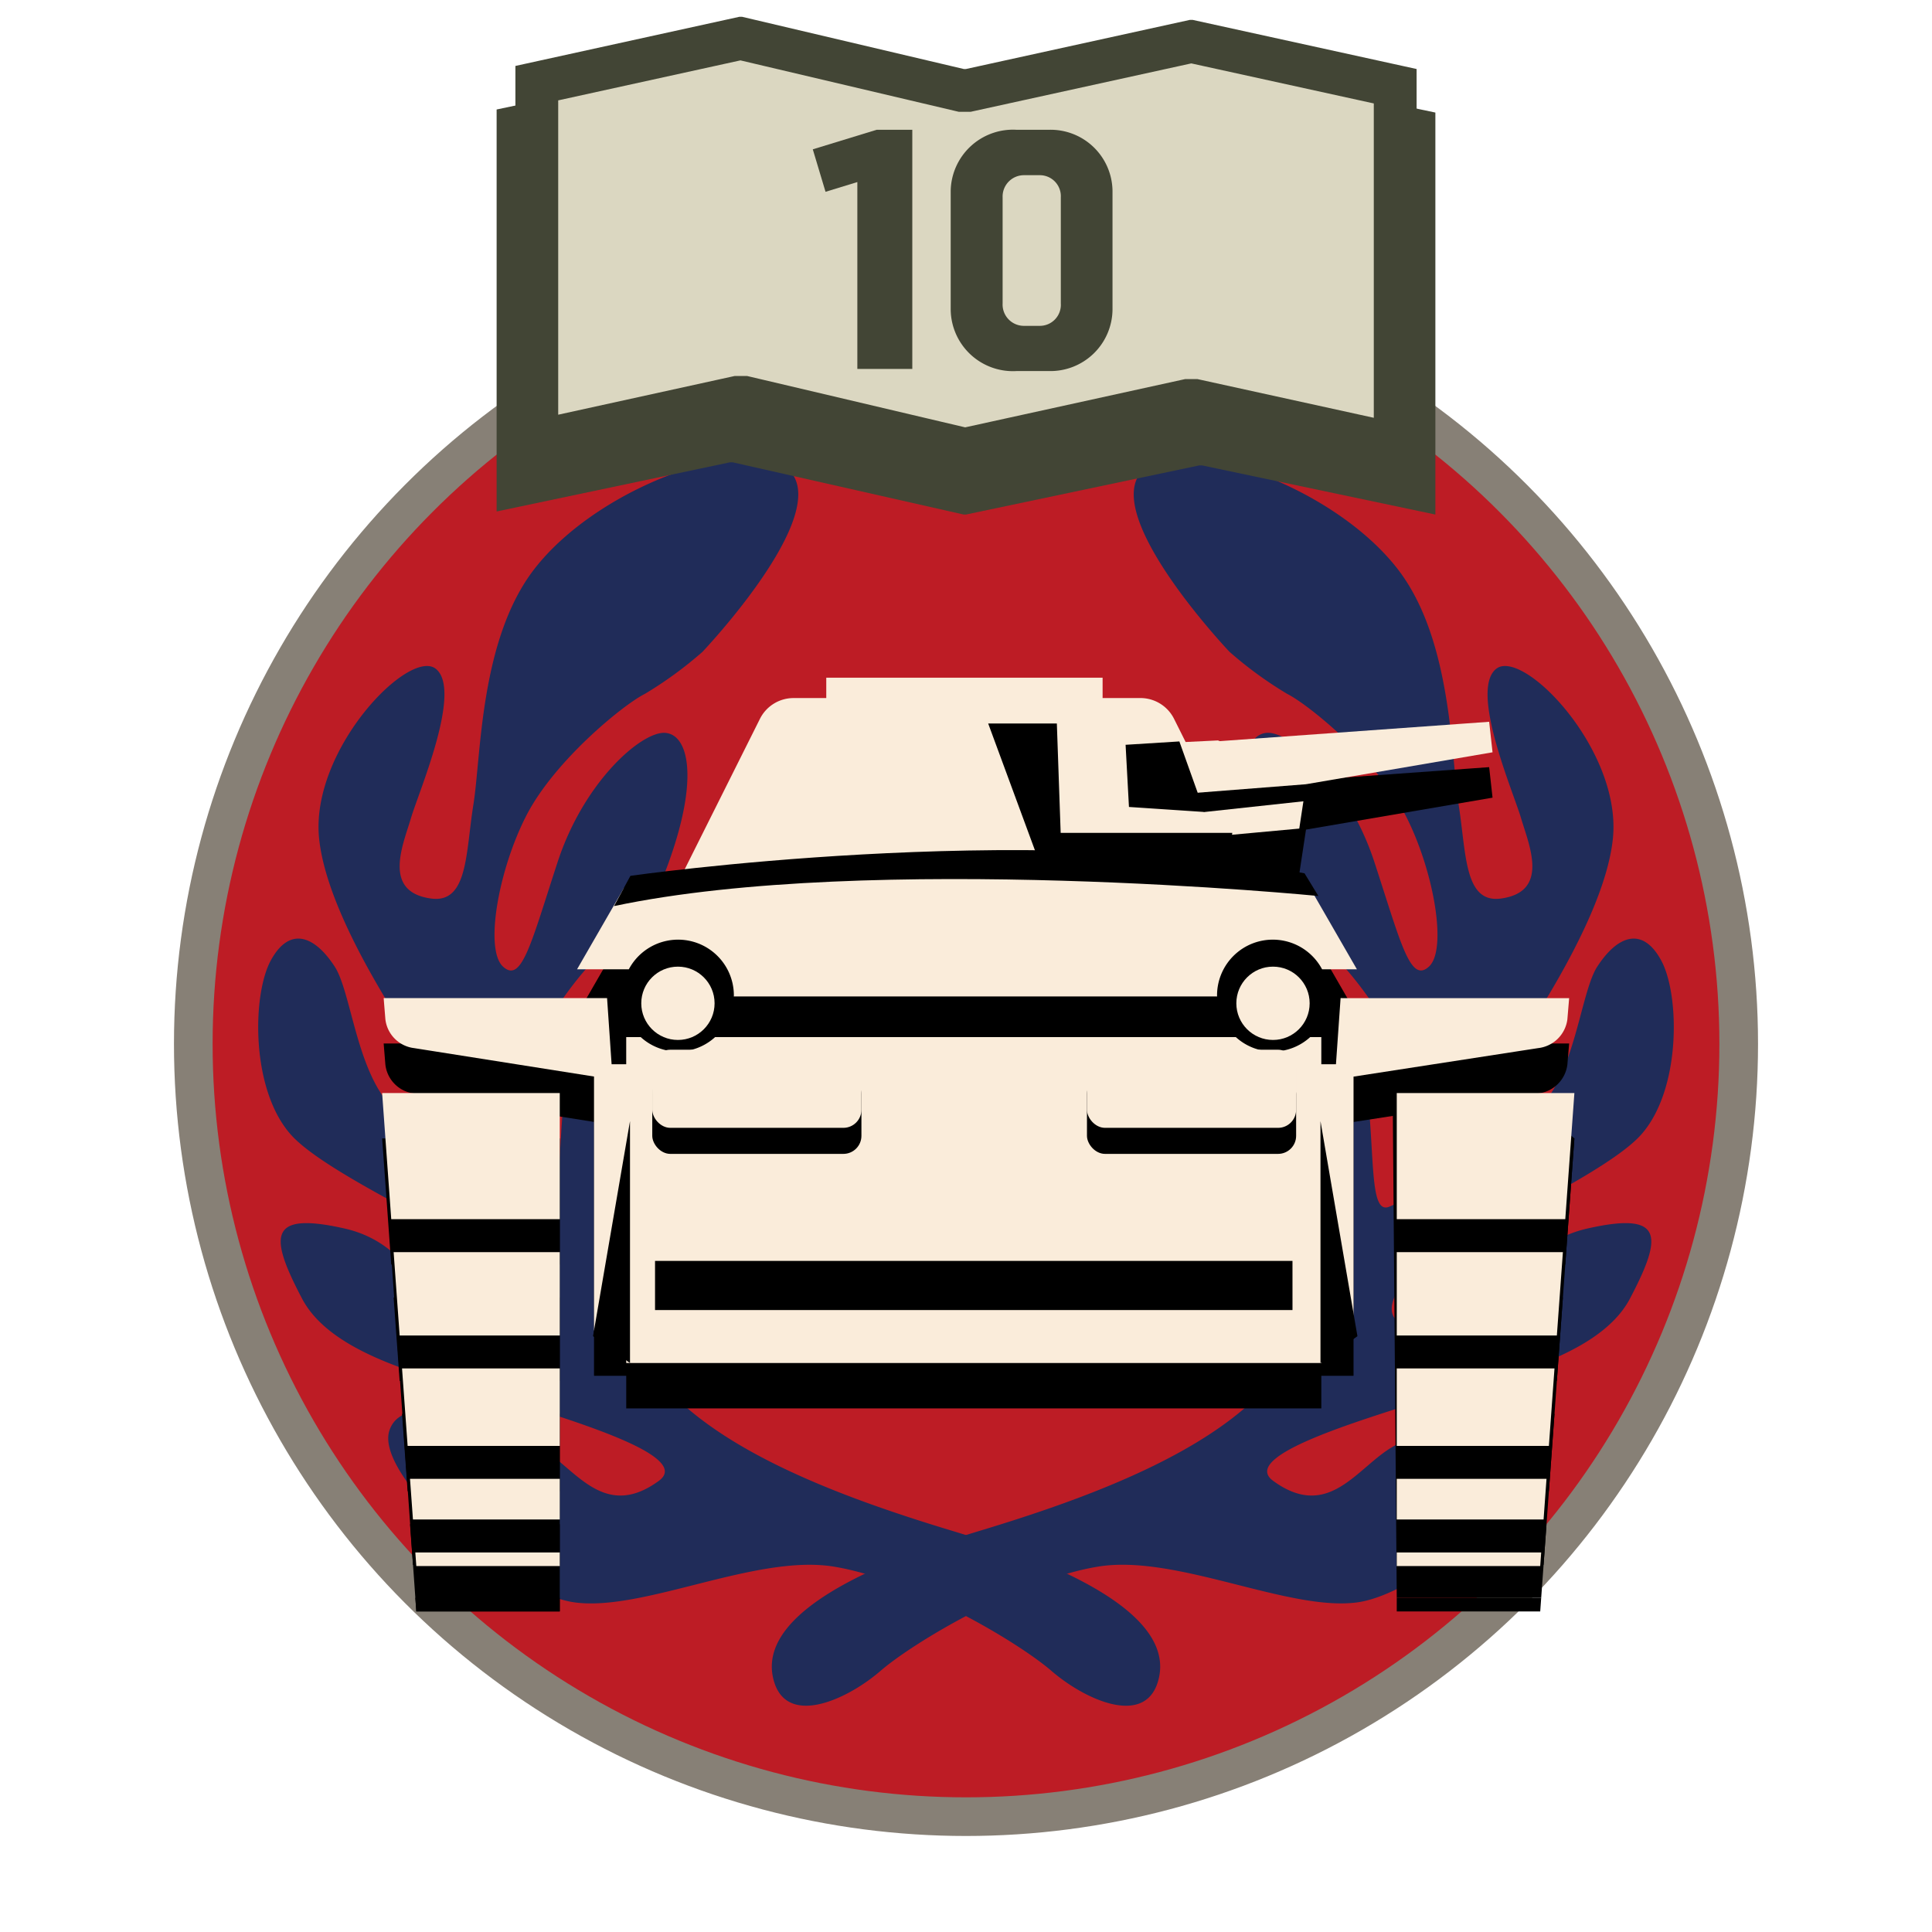 <svg xmlns="http://www.w3.org/2000/svg" width="150" height="150" viewBox="0 0 150 150">
  <defs>
    <style>
      .cls-1 {
        fill: #bd1c25;
        stroke: #878076;
        stroke-miterlimit: 10;
        stroke-width: 3px;
      }

      .cls-2 {
        fill: #202c59;
      }

      .cls-3 {
        fill: #424535;
      }

      .cls-4 {
        fill: #dbd7c1;
      }

      .cls-5 {
        fill: #faecda;
      }
    </style>
  </defs>
  <g id="Layer_2" data-name="Layer 2">
    <circle class="cls-1" cx="75" cy="81.052" r="59.993"/>
    <g>
      <path class="cls-2" d="M95.46,50.609S86.266,40.93,88.322,37.058s14.881.242,20.205,7.138c4.224,5.472,4.114,14.518,4.718,18.269s.411,7.689,3.288,7.297c3.815-.52,2.165-4.185,1.56-6.242s-4.001-9.887-1.945-11.581,9.8,6.291,9.074,13.187-8.227,17.059-9.316,18.874-.261,3.599,1.32,3.274c4.945-1.017,5.213-9.807,6.786-12.227s3.509-3.146,4.96-.484,1.573,10.042-1.573,13.55-16.696,9.195-18.39,11.373-1.057,3.631,1.28,3.393c7.474-.761,7.068-6.176,12.996-7.506s5.807.605,3.267,5.444-11.373,6.412-16.696,8.106-13.512,4.222-11.01,6.049c4.334,3.165,6.533-1.089,9.316-2.662s10.526-4.718,11.615-1.21-9.074,12.582-14.397,13.308-14.034-3.751-20.084-2.783-14.276,5.807-16.938,8.106-7.501,4.476-8.348.484,4.476-7.864,16.091-11.373,24.681-8.711,25.528-18.148-1.21-8.469-2.42-12.703-1.815-7.985.242-8.953,6.291,1.21,6.775,6.291.184,8.963,1.636,8.359,6.762-3.294-.547-14.65c-5.158-8.014-6.775-5.323-9.195-11.978s-1.573-10.042.242-10.163,6.291,3.751,8.348,10.042,2.783,9.437,4.234,8.106.363-7.501-1.815-11.736-7.501-8.59-9.195-9.437A30.554,30.554,0,0,1,95.46,50.609Z"/>
      <path class="cls-2" d="M54.54,50.609S63.734,40.93,61.678,37.058s-14.881.242-20.205,7.138c-4.224,5.472-4.114,14.518-4.718,18.269s-.411,7.689-3.288,7.297c-3.815-.52-2.165-4.185-1.56-6.242s4.001-9.887,1.945-11.581-9.8,6.291-9.074,13.187,8.227,17.059,9.316,18.874.261,3.599-1.32,3.274c-4.945-1.017-5.213-9.807-6.786-12.227s-3.509-3.146-4.96-.484-1.573,10.042,1.573,13.55,16.696,9.195,18.39,11.373,1.057,3.631-1.28,3.393c-7.474-.761-7.068-6.176-12.996-7.506s-5.807.605-3.267,5.444,11.373,6.412,16.696,8.106,13.512,4.222,11.01,6.049c-4.334,3.165-6.533-1.089-9.316-2.662s-10.526-4.718-11.615-1.21S39.295,123.684,44.619,124.41s14.034-3.751,20.084-2.783,14.276,5.807,16.938,8.106,7.501,4.476,8.348.484-4.476-7.864-16.091-11.373-24.681-8.711-25.528-18.148,1.21-8.469,2.42-12.703,1.815-7.985-.242-8.953-6.291,1.21-6.775,6.291-.184,8.963-1.636,8.359-6.762-3.294.547-14.65c5.158-8.014,6.775-5.323,9.195-11.978s1.573-10.042-.242-10.163-6.291,3.751-8.348,10.042-2.783,9.437-4.234,8.106-.363-7.501,1.815-11.736,7.501-8.59,9.195-9.437A30.554,30.554,0,0,0,54.54,50.609Z"/>
    </g>
    <polygon class="cls-3" points="74.997 39.949 93.106 36.135 93.333 36.135 111.442 39.949 111.442 8.739 93.333 4.925 93.106 4.925 74.997 8.739 74.823 8.739 56.894 4.686 56.667 4.686 38.558 8.501 38.558 39.711 56.667 35.896 56.894 35.896 74.823 39.949 74.997 39.949"/>
    <g>
      <polygon class="cls-4" points="57.812 30.854 57.221 30.854 41.678 34.265 41.678 6.457 57.5 2.985 74.637 7.021 75.177 7.021 92.491 3.222 108.322 6.695 108.322 34.503 92.779 31.092 92.202 31.092 74.924 34.884 57.812 30.854"/>
      <path class="cls-3" d="M57.487,4.688,74.068,8.593l.376.088h.914l.352-.077L92.491,4.922,106.661,8.031V32.437l-13.349-2.929-.352-.077h-.938l-.352.077L74.936,33.179l-16.556-3.899-.376-.088h-.964l-.352.077L43.339,32.198V7.793L57.487,4.688m.131-3.383h-.218L40.016,5.12v31.21l17.385-3.814h.218l17.211,4.053H74.997l17.385-3.815h.218l17.385,3.815V5.358L92.599,1.544h-.218L74.997,5.358h-.167l-17.211-4.053Z"/>
    </g>
    <g>
      <path class="cls-3" d="M66.564,28.645V14.135l-2.47.756-.989-3.297,4.957-1.518h2.769V28.645Z"/>
      <path class="cls-3" d="M81.44,10.076A4.808,4.808,0,0,1,86.375,14.805v9.242a4.823,4.823,0,0,1-4.935,4.762H78.927a4.833,4.833,0,0,1-5.115-4.762V14.805a4.839,4.839,0,0,1,5.115-4.729ZM79.533,13.602a1.658,1.658,0,0,0-1.69,1.725v8.232a1.656,1.656,0,0,0,1.69,1.74h1.184a1.632,1.632,0,0,0,1.644-1.74V15.326a1.633,1.633,0,0,0-1.644-1.725Z"/>
    </g>
    <g>
      <g>
        <circle cx="98.835" cy="81.418" r="2.846"/>
        <path d="M97.458,71.944l-.65-1.152H80.815L76.722,59.692h5.331l.395,8.885H95.774l-.122-.244,5.223-.48.522-3.443,14.484-2.48-.263-2.369-20.908,1.502-.152-.054-2.506.122-.899-1.799a2.919,2.919,0,0,0-2.611-1.614H85.606V56.139H64.151v1.58H61.612a2.919,2.919,0,0,0-2.611,1.614L52.694,71.944c-2.689.291-4.249.516-4.249.516l-3.643,6.318h4.019a4.33,4.33,0,0,1,8.156,2.04c0,.022-.006.043-.007.066H94.498c-0-.022-.007-.043-.007-.066a4.33,4.33,0,0,1,8.156-2.04h2.703l-3.643-6.318S100.147,72.236,97.458,71.944Z"/>
        <circle cx="52.634" cy="81.418" r="2.846"/>
        <g>
          <polygon points="108.444 115.78 120.256 115.78 120.691 109.768 108.444 109.768 108.444 115.78"/>
          <polygon points="108.444 88.387 108.444 98.178 121.528 98.178 122.235 88.387 108.444 88.387"/>
          <polygon points="108.444 107.209 120.875 107.209 121.343 100.738 108.444 100.738 108.444 107.209"/>
          <polygon points="108.444 125.111 119.582 125.111 119.658 124.054 108.444 124.054 108.444 125.111"/>
          <polygon points="108.444 121.495 119.843 121.495 120.071 118.339 108.444 118.339 108.444 121.495"/>
          <polygon points="32.061 121.495 43.46 121.495 43.46 118.339 31.833 118.339 32.061 121.495"/>
          <polygon points="31.648 115.78 43.46 115.78 43.46 109.768 31.214 109.768 31.648 115.78"/>
          <polygon points="31.029 107.209 43.46 107.209 43.46 100.738 30.561 100.738 31.029 107.209"/>
          <polygon points="32.322 125.111 43.46 125.111 43.46 124.054 32.245 124.054 32.322 125.111"/>
          <polygon points="30.376 98.178 43.46 98.178 43.46 88.387 29.669 88.387 30.376 98.178"/>
        </g>
        <path d="M104.083,81.016l-.36,5.133h-1.136v-2.106h-.866a4.28,4.28,0,0,1-5.77,0H55.519a4.28,4.28,0,0,1-5.771,0H48.619v2.106H47.485l-.352-5.133H29.787l.134,1.646A2.551,2.551,0,0,0,32.145,84.897l13.974,2.208v19.709h2.501v2.533h53.967v-2.533h2.501V87.11L119.415,84.897a2.58,2.58,0,0,0,2.275-2.234l.137-1.646Zm-3.734,24.219H50.857V101.418H100.348Z"/>
        <polygon points="33.261 91.87 30.391 97.739 32.322 125.111 43.46 125.111 43.46 88.387 33.261 91.87"/>
        <polygon points="49.435 99.565 50.348 106.87 101.217 107 101.217 99.696 49.435 99.565"/>
        <polygon points="47.87 87.565 45.13 81.696 45.913 78.043 67.565 65.652 73.174 58.478 88.957 60.435 95.217 68.261 97.043 72.435 102.783 76.217 105.35 78.778 106.043 81.826 104.478 87.565 71.217 105.696 47.87 87.565"/>
        <polygon points="108.13 85.348 108.444 124.054 119.658 124.054 122.235 88.387 116.348 83.261 108.13 85.348"/>
      </g>
      <g>
        <circle class="cls-5" cx="98.835" cy="77.896" r="2.846"/>
        <path class="cls-5" d="M97.458,68.423l-.65-1.152H80.815L76.722,56.171h5.331l.297,8.493H95.676l-.024.147,5.223-.48.522-3.443,14.484-2.48-.263-2.369-20.908,1.502-.152-.054-2.506.122-.899-1.799a2.919,2.919,0,0,0-2.611-1.614H85.606V52.617H64.151v1.58H61.612a2.919,2.919,0,0,0-2.611,1.614L52.694,68.423c-2.689.291-4.249.516-4.249.516L44.802,75.257h4.019a4.33,4.33,0,0,1,8.156,2.04c0,.022-.006.043-.007.066H94.498c-0-.022-.007-.043-.007-.066a4.33,4.33,0,0,1,8.156-2.04h2.703l-3.643-6.318S100.147,68.714,97.458,68.423Z"/>
        <circle class="cls-5" cx="52.634" cy="77.896" r="2.846"/>
        <g>
          <polygon class="cls-5" points="108.444 112.259 120.256 112.259 120.691 106.246 108.444 106.246 108.444 112.259"/>
          <polygon class="cls-5" points="108.444 84.865 108.444 94.657 121.528 94.657 122.235 84.865 108.444 84.865"/>
          <polygon class="cls-5" points="108.444 103.687 120.875 103.687 121.343 97.216 108.444 97.216 108.444 103.687"/>
          <polygon class="cls-5" points="108.444 121.589 119.582 121.589 119.658 120.532 108.444 120.532 108.444 121.589"/>
          <polygon class="cls-5" points="108.444 117.973 119.843 117.973 120.071 114.818 108.444 114.818 108.444 117.973"/>
          <polygon class="cls-5" points="32.061 117.973 43.46 117.973 43.46 114.818 31.833 114.818 32.061 117.973"/>
          <polygon class="cls-5" points="31.648 112.259 43.46 112.259 43.46 106.246 31.214 106.246 31.648 112.259"/>
          <polygon class="cls-5" points="31.029 103.687 43.46 103.687 43.46 97.216 30.561 97.216 31.029 103.687"/>
          <polygon class="cls-5" points="32.322 121.589 43.46 121.589 43.46 120.532 32.245 120.532 32.322 121.589"/>
          <polygon class="cls-5" points="30.376 94.657 43.46 94.657 43.46 84.865 29.669 84.865 30.376 94.657"/>
        </g>
        <path class="cls-5" d="M104.083,77.494l-.36,5.133h-1.136v-2.106h-.866a4.28,4.28,0,0,1-5.77,0H55.519a4.28,4.28,0,0,1-5.771,0H48.619v2.106H47.485l-.352-5.133H29.787l.134,1.646a2.551,2.551,0,0,0,2.224,2.234l13.974,2.208v19.709h2.501v2.533h53.967v-2.533h2.501V83.589l14.328-2.213a2.58,2.58,0,0,0,2.275-2.234l.137-1.646Zm-3.734,24.219H50.857v-3.817H100.348Z"/>
      </g>
      <path d="M48.946,68s30.538-4.363,52.337-.196l1.076,1.761s-34.788-3.426-54.685.783Z"/>
      <polygon points="48.913 87.043 48.913 105.826 46.043 103.739 48.913 87.043"/>
      <polygon points="102.522 87.043 102.522 105.826 105.391 103.739 102.522 87.043"/>
      <polygon points="87.391 57.826 91.565 57.565 93.522 63.043 87.652 62.652 87.391 57.826"/>
      <polygon points="101.397 60.888 90.522 61.739 93.522 63.043 104.348 61.87 101.397 60.888"/>
      <rect x="84.391" y="83.522" width="16.239" height="6.065" rx="1.402" transform="translate(185.022 173.109) rotate(180)"/>
      <rect x="50.641" y="83.522" width="16.239" height="6.065" rx="1.402" transform="translate(117.522 173.109) rotate(180)"/>
      <rect class="cls-5" x="84.391" y="81.5" width="16.239" height="6.065" rx="1.402" transform="translate(185.022 169.065) rotate(180)"/>
      <rect class="cls-5" x="50.641" y="81.5" width="16.239" height="6.065" rx="1.402" transform="translate(117.522 169.065) rotate(180)"/>
    </g>
  </g>
</svg>
